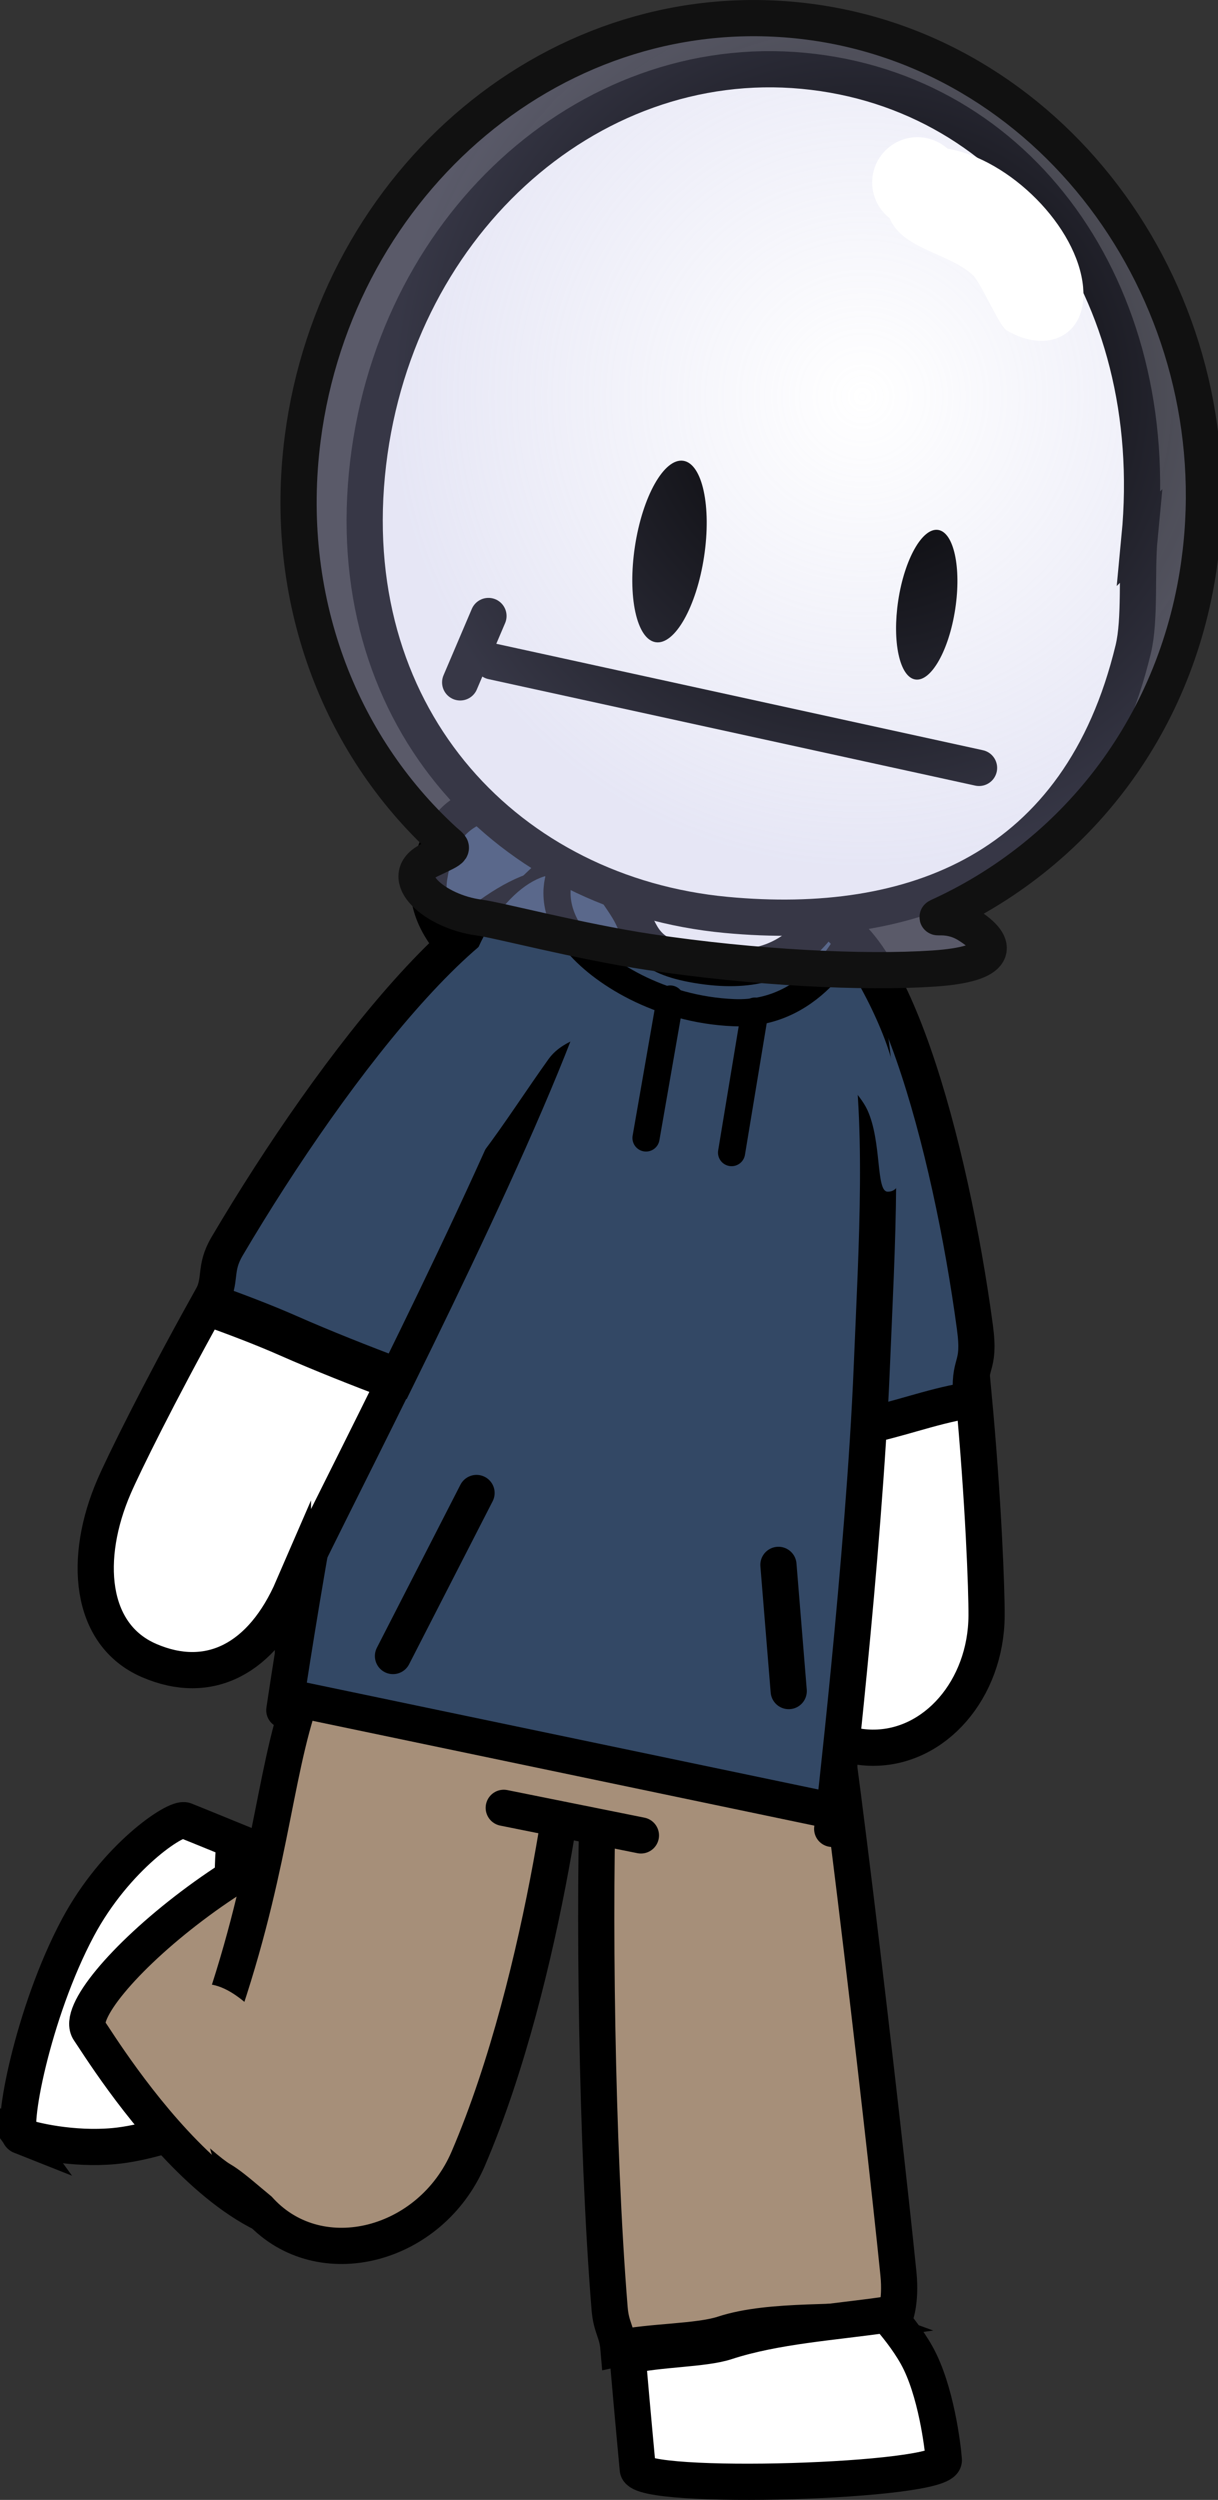 <svg version="1.1" xmlns="http://www.w3.org/2000/svg" xmlns:xlink="http://www.w3.org/1999/xlink" width="67.303" height="138.1" viewBox="0,0,67.303,138.1"><rect x="0" y="0" width="67.303" height="138.1" fill="#333333" stroke="none"/><defs><radialGradient cx="333.526" cy="151.743" r="26.06" gradientUnits="userSpaceOnUse" id="color-1"><stop offset="0" stop-color="#afb0e0" stop-opacity="0"/><stop offset="1" stop-color="#afb0e0" stop-opacity="0.314"/></radialGradient></defs><g transform="translate(-285.872,-129.83)"><g data-paper-data="{&quot;isPaintingLayer&quot;:true}" fill-rule="nonzero" stroke-linejoin="miter" stroke-miterlimit="10" stroke-dasharray="" stroke-dashoffset="0" style="mix-blend-mode: normal"><path d="M287.02,247.827c-0.599,-0.237 0.645,-6.811 3.159,-11.515c2.082,-3.896 5.412,-6.117 5.908,-5.921c0.105,0.042 1.113,0.447 2.745,1.115c-0.166,1.777 -0.098,3.849 -0.068,5.112c-0.233,2.466 -0.021,5.179 -1.055,7.396c-0.557,1.194 -1.154,2.474 -1.717,3.681c-0.206,-0.08 -0.316,-0.123 -0.316,-0.123c0,0 -1.856,0.665 -3.519,0.815c-2.271,0.204 -4.506,-0.311 -5.138,-0.561z" fill="#ffffff" stroke="#000000" stroke-width="2" stroke-linecap="butt"/><path d="M304.596,231.589c0.665,0.933 6.07,16.597 2.526,19.814c-6.81,6.18 -15.657,-8.466 -16.323,-9.398c-0.665,-0.933 1.884,-4.021 5.694,-6.897c3.81,-2.876 7.438,-4.452 8.103,-3.519z" fill="#a68f79" stroke="#000000" stroke-width="2" stroke-linecap="butt"/><path d="M302.851,222.683c4.719,-11.588 8.809,-0.697 14.555,1.58c0.294,0.116 -1.306,14.666 -5.66,24.817c-2.08,4.851 -8.157,6.436 -11.47,2.912c-2.586,-2.751 -2.94,-10.151 -1.983,-11.479c2.736,-8.22 2.772,-13.447 4.558,-17.831z" fill="#a68f79" stroke="#000000" stroke-width="2" stroke-linecap="butt"/><path d="M295.101,240.83c3.145,-4.691 7.356,3.747 9.6,6.055c0.936,0.963 1.915,2.831 1.17,4.23c-2.062,3.868 -5.191,-0.529 -7.292,-1.74c-0.769,-0.443 -4.748,-3.949 -4.347,-5.451c-0.045,-0.236 1.317,2.025 1.324,1.773c0.005,-0.156 0.02,-0.309 0.044,-0.458c-0.031,-1.283 -0.955,-3.731 -0.501,-4.409z" fill="#a68f79" stroke="none" stroke-width="0.5" stroke-linecap="butt"/><path d="M332.104,181.813c-0.541,3.447 -6.018,5.452 -12.235,4.477c-6.216,-0.975 -10.818,-4.56 -10.277,-8.007c0.541,-3.447 2.395,-5.076 8.611,-4.101c6.216,0.975 14.441,4.185 13.9,7.632z" fill="#334865" stroke="#000000" stroke-width="2" stroke-linecap="butt"/><path d="M340.387,219.091c-0.026,4.054 -2.851,7.316 -6.311,7.287c-3.459,-0.029 -6.243,-3.339 -6.216,-7.393c0.007,-1.158 -0.031,-4.775 -0.01,-9.355c1.879,-0.538 3.769,-1.045 5.676,-1.379c1.994,-0.349 3.891,-1.076 5.883,-1.394c0.082,-0.013 0.167,-0.02 0.254,-0.023c0.556,5.919 0.733,10.875 0.724,12.257z" data-paper-data="{&quot;index&quot;:null}" fill="#ffffff" stroke="#000000" stroke-width="2" stroke-linecap="butt"/><path d="M330.804,180.596c4.204,-0.206 7.599,12.613 8.937,22.54c0.326,2.418 -0.398,1.758 -0.189,4.058c-0.117,-0.002 -0.216,0 -0.285,0.012c-1.996,0.334 -3.897,1.09 -5.895,1.456c-1.88,0.344 -3.745,0.861 -5.598,1.412c0.095,-11.822 0.595,-29.358 3.03,-29.478z" data-paper-data="{&quot;index&quot;:null}" fill="#334865" stroke="#000000" stroke-width="2" stroke-linecap="butt"/><path d="M318.958,227.378c0.443,-11.031 6.765,-6.77 12.104,-7.23c0.467,-0.04 3.597,26.803 4.454,35.284c0.161,1.593 -0.207,2.423 -0.2,2.43c-2.855,0.4 -6.801,0.025 -9.472,0.898c-1.381,0.453 -4.059,0.41 -5.798,0.792c-0.08,-0.936 -0.403,-1.132 -0.489,-2.199c-0.723,-8.889 -0.897,-22.57 -0.6,-29.976z" fill="#a68f79" stroke="#000000" stroke-width="2" stroke-linecap="butt"/><path d="M338.025,265.73c0.086,1.215 -16.827,1.717 -16.912,0.502c-0.013,-0.183 -0.249,-2.611 -0.563,-6.25c1.748,-0.404 4.191,-0.371 5.44,-0.778c2.743,-0.896 5.983,-1.087 8.894,-1.512c0.448,0.509 1.141,1.355 1.637,2.241c1.081,1.932 1.454,5.096 1.504,5.798z" fill="#ffffff" stroke="#000000" stroke-width="2" stroke-linecap="butt"/><path d="M310.949,228.938l0.668,-4.259l13.929,2.185l-0.668,4.259z" fill="#a68f79" stroke="none" stroke-width="0" stroke-linecap="butt"/><path d="M301.583,224.309c0,0 2.553,-17.427 5.479,-27.958c3.305,-11.898 8.355,-21.845 17.431,-20.697c11.41,1.443 10.108,16.173 9.551,29.724c-0.425,10.348 -2.187,25.484 -2.187,25.484" fill="#334865" stroke="#000000" stroke-width="2" stroke-linecap="round"/><path d="M318.018,179.071c2.134,1.064 -4.743,15.761 -10.171,26.791c-2.005,-0.763 -4.002,-1.544 -5.966,-2.409c-1.446,-0.637 -2.916,-1.186 -4.397,-1.723c0.688,-1.232 0.171,-1.752 0.938,-3.053c5.899,-10.002 15.04,-21.877 19.596,-19.607z" fill="#334865" stroke="#000000" stroke-width="2" stroke-linecap="butt"/><path d="M302.059,217.54c-1.706,3.942 -4.632,5.456 -7.952,4.02c-3.32,-1.437 -3.637,-5.67 -1.932,-9.611c0.524,-1.211 2.457,-5.145 5.103,-9.906c1.495,0.542 2.98,1.094 4.439,1.737c1.958,0.862 3.948,1.642 5.947,2.402c-2.721,5.519 -5.038,10.048 -5.605,11.359z" fill="#ffffff" stroke="#000000" stroke-width="2" stroke-linecap="butt"/><path d="M319.08,186.053c-0.175,1.116 -1.951,0.963 -2.9,2.288c-2.338,3.265 -5.143,7.964 -6.632,7.73c-2.092,-0.328 1.349,-7.341 1.955,-11.207c0.606,-3.865 3.368,-7.038 5.46,-6.71c0.431,0.068 1.64,-0.061 1.949,0.265c1.19,1.257 0.649,4.564 0.167,7.633z" fill="#334865" stroke="none" stroke-width="0" stroke-linecap="butt"/><path d="M329.116,180.644c0.592,0.004 1.561,0.264 2.572,1.234c1.425,1.369 3.626,5.918 3.614,7.549c-0.02,2.785 1.045,6.245 -0.383,6.235c-0.655,-0.004 -0.313,-2.75 -1.116,-4.508c-0.442,-0.968 -1.679,-1.979 -2.104,-2.889c-0.486,-1.04 -1.685,-1.137 -1.679,-1.941c0.02,-2.785 -2.332,-5.69 -0.903,-5.681z" data-paper-data="{&quot;index&quot;:null}" fill="#334865" stroke="none" stroke-width="0" stroke-linecap="butt"/><path d="M313.708,229.699l7.579,1.524" fill="none" stroke="#000000" stroke-width="2" stroke-linecap="round"/><path d="M331.839,179.332c-0.122,0.778 -0.689,1.739 -1.645,2.586c-1.091,0.967 -2.746,1.745 -5.821,1.223c-2.774,-0.471 -2.951,-1.425 -3.588,-2.725c-0.495,-1.01 -1.749,-2.345 -1.634,-3.074c0.261,-1.667 3.314,-2.573 6.818,-2.024c3.504,0.55 6.132,2.346 5.871,4.014z" fill="#ffffff" stroke="#000000" stroke-width="2" stroke-linecap="butt"/><path d="M348.84,159.528c-0.179,1.871 0.052,4.509 -0.351,6.176c-2.945,12.203 -12.19,15.635 -22.498,14.667c-11.948,-1.122 -21.15,-10.688 -19.845,-24.322c1.305,-13.634 12.161,-23.429 24.108,-22.307c11.948,1.122 19.89,12.153 18.585,25.787z" fill="#ffffff" stroke="#000000" stroke-width="2" stroke-linecap="butt"/><path d="M324.776,160.587c-0.421,2.768 -1.618,4.881 -2.672,4.721c-1.054,-0.161 -1.567,-2.534 -1.146,-5.302c0.421,-2.768 1.618,-4.881 2.672,-4.721c1.054,0.161 1.567,2.534 1.146,5.302z" fill="#000000" stroke="none" stroke-width="0" stroke-linecap="butt"/><path d="M338.655,163.475c-0.347,2.282 -1.334,4.024 -2.203,3.892c-0.869,-0.132 -1.292,-2.09 -0.945,-4.371c0.347,-2.282 1.334,-4.024 2.203,-3.892c0.869,0.132 1.292,2.09 0.945,4.371z" fill="#000000" stroke="none" stroke-width="0" stroke-linecap="butt"/><path d="M339.971,172.251l-26.896,-5.882" fill="none" stroke="#000000" stroke-width="2" stroke-linecap="round"/><path d="M312.863,163.859l-1.563,3.668" fill="none" stroke="#000000" stroke-width="2" stroke-linecap="round"/><path d="M307.587,221.313l4.617,-9.007" fill="none" stroke="#000000" stroke-width="2" stroke-linecap="round"/><path d="M329.454,223.249l-0.568,-6.972" fill="none" stroke="#000000" stroke-width="2" stroke-linecap="round"/><path d="M332.988,181.342c0,0 -1.972,4.617 -6.559,4.431c-4.126,-0.167 -7.402,-2.273 -8.74,-3.943c-1.656,-2.067 -0.836,-3.76 -0.836,-3.76" fill="none" stroke="#000000" stroke-width="1.5" stroke-linecap="round"/><path d="M322.908,185.018l-1.339,7.676" fill="none" stroke="#000000" stroke-width="1.5" stroke-linecap="round"/><path d="M327.589,185.685l-1.293,7.818" fill="none" stroke="#000000" stroke-width="1.5" stroke-linecap="round"/><path d="M331.686,229.832l-29.465,-6.155" fill="none" stroke="#000000" stroke-width="2" stroke-linecap="round"/><g stroke-linecap="butt"><path d="M352.175,160.677c-1.172,9.084 -6.744,16.195 -14.222,19.678c-0.777,0.362 0.233,-0.154 1.385,0.559c1.827,1.132 1.731,2.179 -1.872,2.42c-3.885,0.26 -9.896,-0.039 -15.711,-0.911c-3.848,-0.577 -8.369,-1.772 -9.409,-1.906c-2.426,-0.313 -4.676,-2.252 -2.704,-3.188c1.459,-0.693 1.289,-0.584 0.767,-1.062c-5.815,-5.334 -8.942,-13.439 -7.81,-22.218c1.833,-14.211 14.133,-24.805 27.955,-23.022c13.823,1.783 23.453,15.44 21.62,29.651z" fill="url(#color-1)" stroke="#111111" stroke-width="2"/><path d="M345.721,145.699c0.241,2.632 -1.932,3.735 -4.227,2.38c-0.422,-0.249 -1.415,-2.654 -1.89,-3.076c-1.38,-1.225 -3.869,-1.414 -4.572,-3.12c-0.675,-0.526 -1.063,-1.384 -0.945,-2.294c0.177,-1.369 1.43,-2.336 2.799,-2.16c0.519,0.067 0.98,0.289 1.343,0.613c3.426,0.575 7.186,4.304 7.493,7.657z" fill="#ffffff" stroke="none" stroke-width="0.5"/></g></g></g></svg>